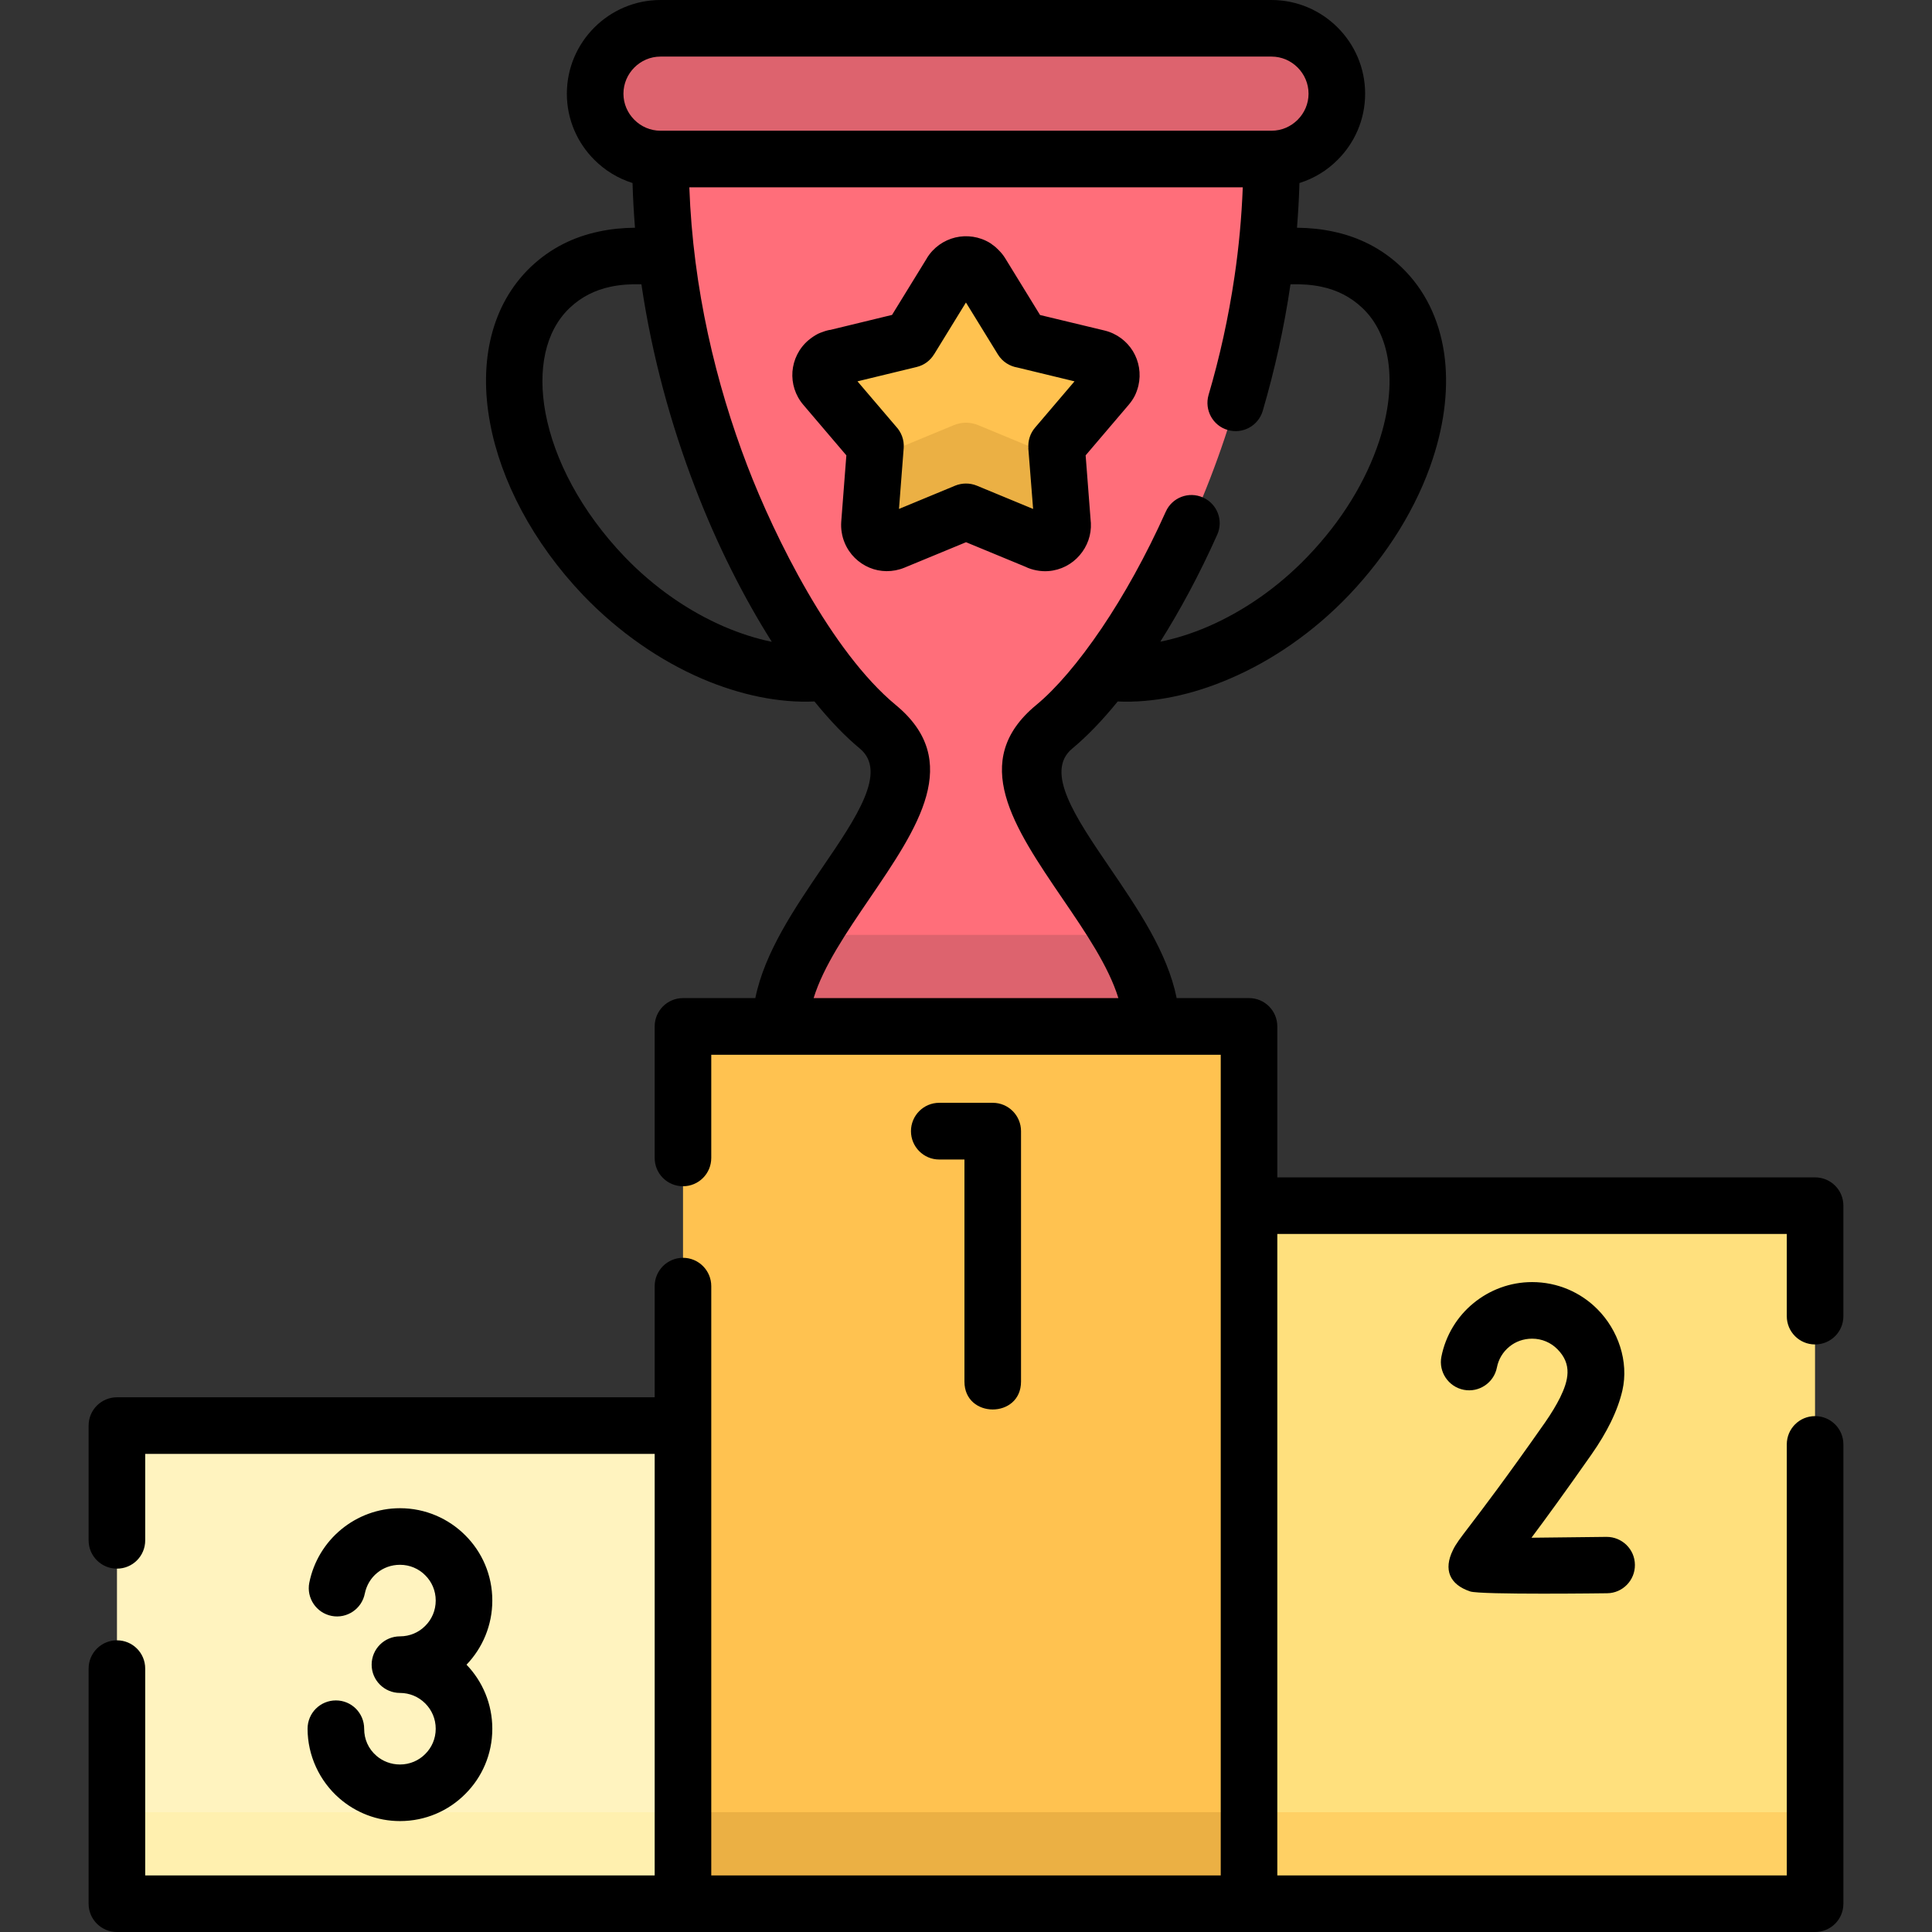 <svg id="Layer_1" enable-background="new 0 0 512 512" height="512" viewBox="0 0 512 512" width="512" xmlns="http://www.w3.org/2000/svg"><rect x="0" y="0" width="512" height="512" fill="#333333" stroke="none"/><g><g><g clip-rule="evenodd" fill-rule="evenodd"><path d="m36.809 504.517h149.047v-126.74h-149.047c-3.203 0-5.811 2.636-5.811 5.84v115.06c-.001 3.203 2.608 5.84 5.811 5.84z" fill="#fff3bf"/><path d="m36.809 504.517h149.047v-24.265h-149.047c-3.203 0-5.811-2.637-5.811-5.84v24.265c-.001 3.203 2.608 5.84 5.811 5.84z" fill="#fff0af"/><path d="m326.145 504.517h149.047c3.203 0 5.811-2.637 5.811-5.84v-173.34c0-3.203-2.608-5.84-5.811-5.84h-149.047z" fill="#ffe07d"/><path d="m326.145 504.517h149.047c3.203 0 5.811-2.637 5.811-5.84v-24.265c0 3.203-2.608 5.84-5.811 5.84h-149.047z" fill="#ffd064"/><path d="m336.973 42.152c0 70.611-35.377 132.067-57.601 150.464-22.225 18.369 25.738 50.146 25.738 79.399l-48.699 7.852-49.522-7.852c0-29.254 47.963-61.03 25.739-79.399-22.224-18.396-57.601-79.852-57.601-150.464l79.343-6.407z" fill="#ff6e7a"/><path d="m181.008 504.517h150.012v-226.69c0-3.203-2.636-5.811-5.839-5.811h-138.362c-3.203 0-5.812 2.607-5.812 5.811v226.69z" fill="#ffc250"/><path d="m181.008 480.252h150.012v24.265h-150.012z" fill="#ebb044"/><path d="m296.748 247.751c4.763 8.051 8.362 16.243 8.362 24.265h-98.222c0-8.021 3.601-16.214 8.362-24.265z" fill="#dd636e"/></g><path d="m260.039 72.398 10.8 17.603 20.127 4.848c2.494.624 4.054 3.146 3.43 5.641-.17.709-.51 1.39-.992 1.928l-13.408 15.761 1.616 20.694c.17 2.551-1.758 4.818-4.337 4.988-.851.085-1.673-.113-2.41-.453l-18.851-7.796-19.162 7.909c-2.381.992-5.103-.17-6.095-2.552-.283-.651-.396-1.389-.34-2.097l1.587-20.694-13.408-15.761c-1.672-1.956-1.445-4.904.511-6.576.623-.539 1.36-.879 2.126-1.021l19.928-4.819 10.857-17.659c1.36-2.211 4.224-2.892 6.434-1.531.68.396 1.191.963 1.587 1.587z" fill="#ffc250"/><path d="m280.023 118.461 1.588 20.411c.17 2.551-1.758 4.818-4.337 4.988-.851.085-1.673-.113-2.41-.453l-18.851-7.796-19.162 7.909c-2.381.992-5.103-.17-6.095-2.552-.283-.651-.396-1.389-.34-2.097l1.587-20.439c1.275 1.134 3.147 1.53 4.848.822l15.902-6.577c2.154-.878 4.337-.878 6.491 0l15.619 6.464c.737.34 1.56.51 2.41.453 1.05-.084 2.014-.481 2.75-1.133z" fill="#ebb044"/><path clip-rule="evenodd" d="m175.027 42.152h161.945c9.524 0 17.319-7.796 17.319-17.32s-7.795-17.32-17.319-17.32h-161.945c-9.524 0-17.32 7.796-17.32 17.32s7.796 17.32 17.32 17.32z" fill="#dd636e" fill-rule="evenodd"/></g><path d="m96.677 422.31c-.794 4.054-4.734 6.719-8.788 5.925-4.053-.794-6.718-4.734-5.924-8.788 1.134-5.669 4.195-10.63 8.504-14.173 4.252-3.486 9.666-5.584 15.534-5.584 6.746 0 12.869 2.749 17.291 7.171 4.451 4.422 7.172 10.545 7.172 17.292 0 6.605-2.607 12.586-6.831 17.008 4.224 4.394 6.831 10.375 6.831 16.979 0 6.746-2.721 12.87-7.172 17.292-4.422 4.451-10.545 7.172-17.291 7.172-6.123 0-11.735-2.268-16.045-6.01-5.329-4.62-8.447-11.425-8.447-18.454 0-4.167 3.346-7.512 7.513-7.512 4.138 0 7.483 3.345 7.483 7.512 0 2.777 1.105 5.301 3.26 7.172 1.644 1.417 3.826 2.296 6.236 2.296 2.608 0 4.989-1.049 6.689-2.778 1.729-1.701 2.778-4.082 2.778-6.69 0-2.637-1.049-4.989-2.778-6.719-1.785-1.785-4.167-2.777-6.689-2.777-4.139 0-7.512-3.345-7.512-7.483 0-4.167 3.373-7.512 7.512-7.512 2.608 0 4.989-1.049 6.689-2.778 1.729-1.701 2.778-4.082 2.778-6.718 0-2.608-1.049-4.989-2.778-6.69-1.7-1.728-4.081-2.777-6.689-2.777-2.325 0-4.423.793-6.038 2.126-1.673 1.36-2.835 3.288-3.288 5.498zm169.74-353.824 9.213 14.995 17.093 4.11c3.26.794 5.896 2.834 7.513 5.471 1.615 2.664 2.211 5.925 1.445 9.185-.255.992-.567 1.87-.964 2.664-.425.822-.964 1.616-1.616 2.382l-11.395 13.379 1.36 17.633.028.255c.17 3.231-.964 6.265-2.977 8.589-2.013 2.353-4.932 3.94-8.277 4.195-1.105.085-2.183 0-3.203-.198-1.021-.198-2.013-.51-2.92-.964l-15.704-6.491-16.327 6.746c-3.118 1.275-6.435 1.191-9.269 0-2.892-1.219-5.301-3.515-6.577-6.604-.368-.879-.623-1.786-.765-2.692-.171-.965-.199-1.928-.142-2.835l1.36-17.633-11.395-13.379c-2.183-2.552-3.118-5.727-2.892-8.816.256-3.118 1.673-6.123 4.224-8.305.851-.709 1.701-1.276 2.58-1.729.198-.085.396-.171.595-.255.794-.313 1.559-.567 2.354-.737l.283-.028 16.356-3.969 9.24-15.023v-.028c1.758-2.863 4.508-4.734 7.541-5.472 3.032-.708 6.35-.283 9.212 1.475.228.142.454.312.652.482.595.396 1.134.878 1.615 1.389.682.677 1.277 1.414 1.759 2.208zm-1.956 25.455-8.476-13.776-8.447 13.748v-.028c-.992 1.644-2.607 2.891-4.62 3.373l-15.676 3.799 10.205 11.962c1.389 1.474 2.211 3.515 2.041 5.726l-1.247 16.13 14.91-6.179c1.757-.709 3.798-.766 5.697 0l14.939 6.179-1.275-16.13h.028c-.142-1.898.425-3.854 1.758-5.414l10.46-12.273-15.109-3.657c-2.07-.341-3.998-1.532-5.188-3.46zm44.477 41.67c1.672-3.77 6.094-5.471 9.864-3.77 3.771 1.672 5.472 6.095 3.771 9.864-4.734 10.602-9.894 20.126-15.081 28.347 4.082-.822 8.334-2.154 12.615-3.997 9.241-3.997 18.482-10.262 26.476-18.623 4.535-4.734 8.391-9.724 11.509-14.797 3.203-5.188 5.67-10.489 7.398-15.733 2.494-7.598 3.316-14.883 2.381-21.26-.85-5.613-3.061-10.46-6.804-14.004-3.175-3.033-6.859-4.79-10.828-5.641-2.636-.566-5.414-.737-8.249-.652-1.644 11.311-4.138 22.536-7.341 33.506-1.163 3.969-5.301 6.265-9.27 5.103-3.969-1.134-6.236-5.301-5.103-9.27 2.92-9.893 5.272-20.438 6.888-31.437 1.135-7.682 1.871-15.562 2.184-23.612h-146.667c.964 26.845 7.059 52.129 15.364 73.786 7.229 18.88 22.252 49.267 39.346 63.412 17.915 14.796 6.009 32.287-7.059 51.449-5.896 8.674-12.132 17.802-14.711 26.221h80.76c-2.58-8.419-8.787-17.547-14.712-26.221-13.04-19.162-24.974-36.653-7.059-51.449 5.159-4.253 11.197-11.254 17.405-20.439 5.81-8.616 11.65-19.047 16.923-30.783zm-12.728 50.287c-4.195 5.159-8.277 9.354-12.048 12.472-7.398 6.123.851 18.229 9.865 31.466 7.483 10.971 15.363 22.535 17.801 34.668h19.191c4.139 0 7.483 3.373 7.483 7.512v39.998h142.499c4.167 0 7.513 3.345 7.513 7.483v29.31c0 4.139-3.346 7.483-7.513 7.483-4.139 0-7.483-3.345-7.483-7.483v-21.799h-135.015v169.996h135.016v-114.236c0-4.14 3.345-7.485 7.483-7.485 4.167 0 7.513 3.346 7.513 7.485v121.749c0 4.139-3.346 7.483-7.513 7.483-149.983 0-299.994 0-450.005 0-4.139 0-7.512-3.345-7.512-7.483v-62.335c0-4.139 3.373-7.483 7.512-7.483s7.483 3.345 7.483 7.483v54.823h135.016v-111.715h-135.015v22.933c0 4.139-3.345 7.483-7.483 7.483-4.139 0-7.512-3.345-7.512-7.483v-30.445c0-4.139 3.373-7.483 7.512-7.483h142.499v-29.452c0-4.139 3.346-7.512 7.512-7.512 4.139 0 7.484 3.373 7.484 7.512v156.163h135.016v-217.479h-18.399-98.222-18.396v27.327c0 4.167-3.346 7.512-7.484 7.512-4.166 0-7.512-3.345-7.512-7.512v-34.839c0-4.139 3.346-7.512 7.512-7.512h19.163c2.466-12.133 10.347-23.697 17.802-34.668 9.042-13.237 17.264-25.343 9.893-31.466-3.741-3.09-7.823-7.284-12.019-12.472-9.326.425-19.645-1.673-29.878-6.066-10.97-4.733-21.912-12.188-31.408-22.082-13.408-14.06-21.884-30.473-24.689-45.667-3.033-16.242.311-31.294 10.743-41.301 5.357-5.103 11.509-8.022 18.057-9.411 3.146-.68 6.378-.992 9.609-1.021-.312-3.911-.538-7.852-.651-11.849-3.855-1.219-7.342-3.345-10.12-6.152-4.507-4.479-7.285-10.687-7.285-17.518 0-6.832 2.778-13.04 7.285-17.547 4.477-4.476 10.685-7.283 17.517-7.283h161.945c6.831 0 13.039 2.807 17.518 7.285 4.508 4.507 7.286 10.715 7.286 17.547 0 6.831-2.778 13.039-7.286 17.518-2.777 2.808-6.236 4.934-10.119 6.152-.113 3.997-.341 7.938-.652 11.849 3.231.028 6.463.341 9.609 1.021 6.548 1.389 12.7 4.309 18.058 9.411 6.265 6.01 9.978 13.833 11.31 22.706 1.276 8.646.228 18.283-2.976 28.034-2.041 6.294-5.046 12.7-8.901 18.965-3.713 5.98-8.164 11.792-13.38 17.263-9.468 9.894-20.438 17.349-31.408 22.054-10.206 4.421-20.524 6.518-29.821 6.093zm-91.674-15.817c-7.313-11.566-14.485-25.568-20.495-41.329-6.18-16.158-11.225-34.215-14.06-53.406-2.807-.085-5.584.086-8.221.652-3.968.851-7.653 2.607-10.828 5.641-6.52 6.236-8.476 16.385-6.379 27.752 2.325 12.472 9.469 26.107 20.864 38.042 7.993 8.361 17.234 14.626 26.476 18.623 4.309 1.842 8.561 3.203 12.643 4.025zm-29.509-135.441h161.945c2.692 0 5.131-1.105 6.916-2.892 1.786-1.786 2.892-4.224 2.892-6.916 0-2.693-1.105-5.159-2.892-6.945-1.785-1.786-4.224-2.892-6.916-2.892h-161.945c-2.693 0-5.131 1.105-6.917 2.892-1.785 1.786-2.891 4.252-2.891 6.945 0 2.692 1.105 5.13 2.891 6.916s4.224 2.892 6.917 2.892zm250.7 372.647c4.109-.028 7.512 3.26 7.54 7.398.057 4.11-3.26 7.512-7.37 7.54-.085 0-33.534.454-36.284-.481-5.442-1.814-7.143-5.755-4.564-10.971.708-1.53 1.983-3.203 4.28-6.208 3.486-4.563 9.836-12.897 20.154-27.639 1.673-2.409 2.977-4.592 3.969-6.576 2.183-4.478 3.288-8.787-.737-12.813-1.7-1.729-4.082-2.778-6.689-2.778-2.325 0-4.423.794-6.038 2.126-1.673 1.361-2.863 3.289-3.288 5.5-.794 4.053-4.734 6.718-8.788 5.924s-6.718-4.734-5.924-8.787c1.134-5.67 4.195-10.658 8.504-14.174 4.252-3.486 9.666-5.584 15.534-5.584 6.746 0 12.869 2.722 17.291 7.172 5.499 5.499 8.391 13.861 6.634 21.543-.596 2.58-1.588 5.386-3.09 8.447-1.305 2.665-3.005 5.528-5.131 8.562-7.115 10.148-12.218 17.15-15.874 22.025 8.928-.084 19.813-.226 19.871-.226zm-176.828-100.007c-4.139 0-7.483-3.374-7.483-7.513s3.345-7.513 7.483-7.513h14.201c4.139 0 7.483 3.374 7.483 7.513v66.359c0 9.864-14.995 9.864-14.995 0v-58.846z"/></g></svg>